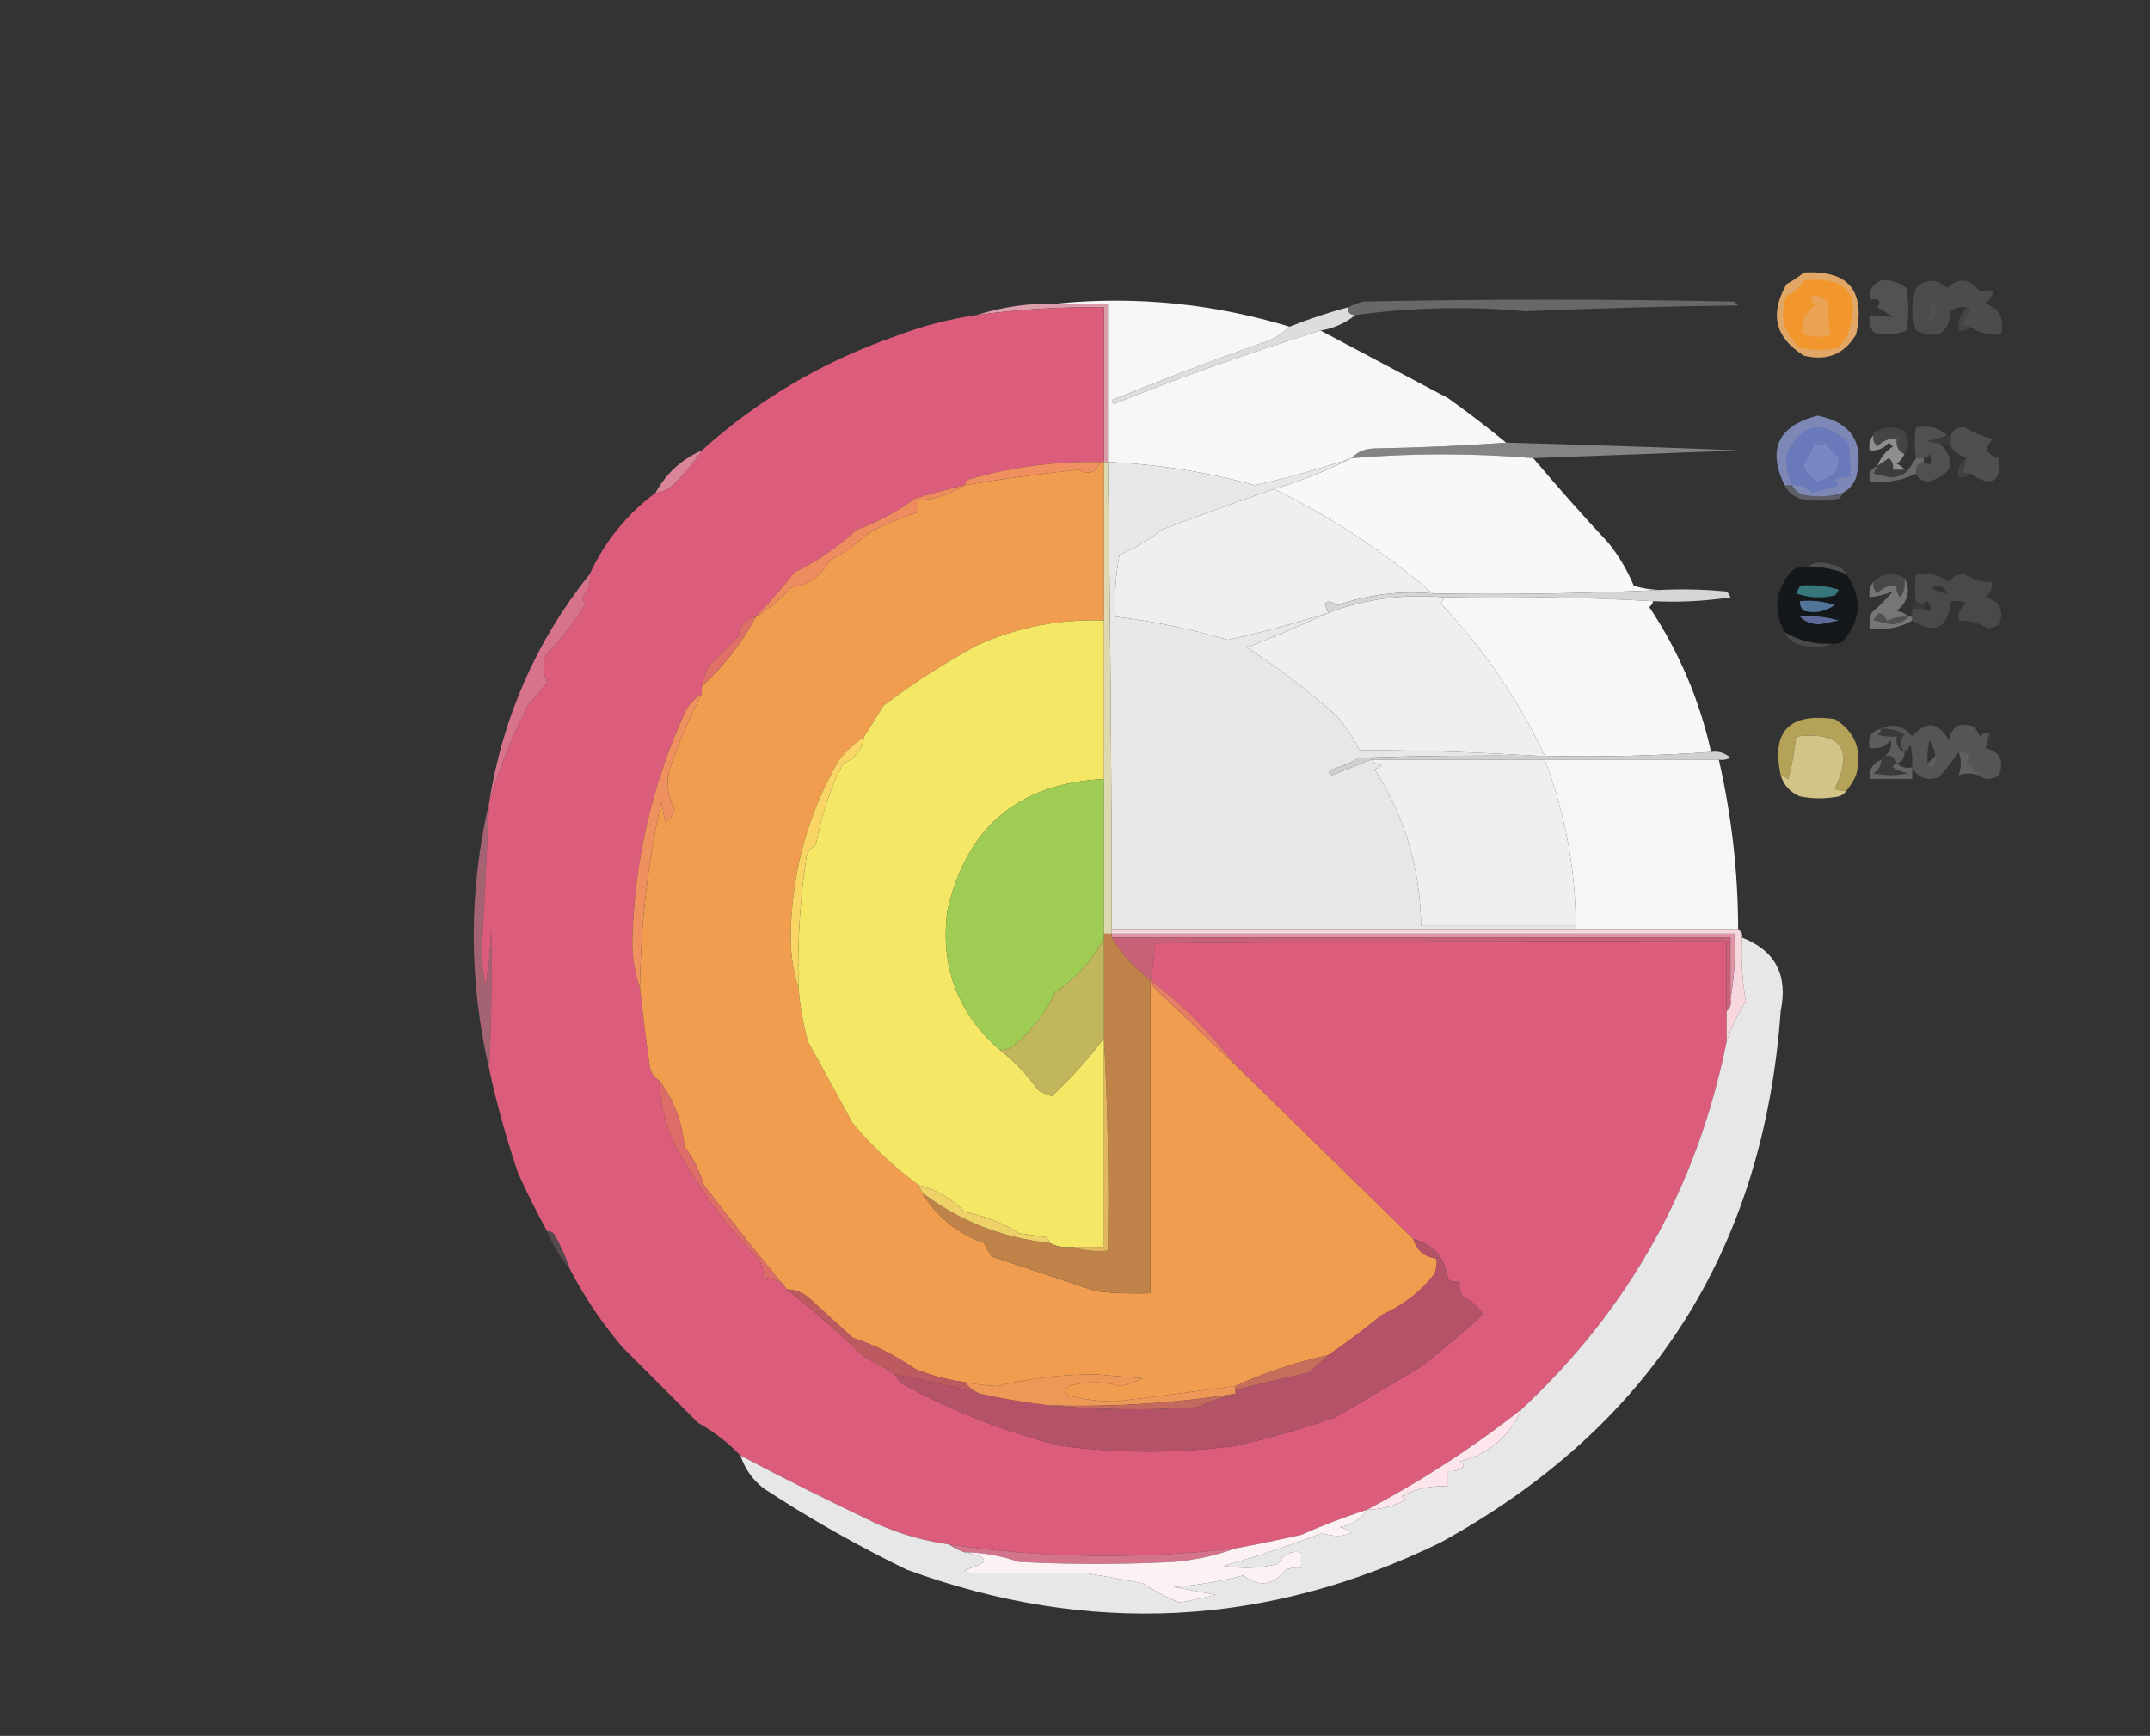 <?xml version="1.0" encoding="UTF-8"?>
<!DOCTYPE svg PUBLIC "-//W3C//DTD SVG 1.1//EN" "http://www.w3.org/Graphics/SVG/1.1/DTD/svg11.dtd">
<svg xmlns="http://www.w3.org/2000/svg" version="1.1" width="556px" height="449px" style="shape-rendering:geometricPrecision; text-rendering:geometricPrecision; image-rendering:optimizeQuality; fill-rule:evenodd; clip-rule:evenodd" xmlns:xlink="http://www.w3.org/1999/xlink">
<rect width="100%" height="100%" fill="#333333" stroke="none"/>
<g><path style="opacity:0.388" fill="#b9bcbb" d="M 350.5,81.5 C 349.167,81.5 348.5,80.833 348.5,79.5C 349.766,78.91 351.099,78.41 352.5,78C 384.5,77.333 416.5,77.333 448.5,78C 448.833,78.333 449.167,78.667 449.5,79C 431.155,79.234 412.822,79.734 394.5,80.5C 379.668,79.162 365.001,79.495 350.5,81.5 Z"/></g>
<g><path style="opacity:0.765" fill="#5c5c5e" d="M 486.5,72.5 C 488.936,72.317 491.103,72.984 493,74.5C 493.667,78.167 493.667,81.833 493,85.5C 490.263,86.611 487.429,86.777 484.5,86C 483.62,84.644 483.286,83.144 483.5,81.5C 485.575,81.698 487.575,81.865 489.5,82C 488.241,81.077 486.908,80.243 485.5,79.5C 486.609,77.786 485.942,77.119 483.5,77.5C 483.31,75.041 484.31,73.374 486.5,72.5 Z"/></g>
<g><path style="opacity:1" fill="#db9cab" d="M 273.5,78.5 C 277.833,78.5 282.167,78.5 286.5,78.5C 286.5,92.167 286.5,105.833 286.5,119.5C 286.167,119.5 285.833,119.5 285.5,119.5C 285.5,106.167 285.5,92.833 285.5,79.5C 274.427,79.328 263.427,79.995 252.5,81.5C 259.209,79.365 266.209,78.365 273.5,78.5 Z"/></g>
<g><path style="opacity:1" fill="#db5d7b" d="M 285.5,119.5 C 285.167,119.5 284.833,119.5 284.5,119.5C 272.911,119.287 261.577,120.787 250.5,124C 249.944,124.383 249.611,124.883 249.5,125.5C 245.16,126.502 240.826,127.669 236.5,129C 231.923,132.401 226.923,135.068 221.5,137C 216.699,141.518 211.365,145.185 205.5,148C 202.25,152.071 198.917,155.904 195.5,159.5C 192.812,160.024 191.312,161.691 191,164.5C 188.325,167.209 185.658,169.876 183,172.5C 182.392,174.154 181.892,175.821 181.5,177.5C 181.5,178.167 181.5,178.833 181.5,179.5C 179.496,180.673 177.996,182.34 177,184.5C 168.531,203.224 164.031,222.89 163.5,243.5C 163.509,247.893 164.176,251.893 165.5,255.5C 166.218,262.164 167.051,268.831 168,275.5C 168.2,277.32 169.034,278.653 170.5,279.5C 170.762,287.117 172.928,294.117 177,300.5C 182.267,309.595 188.6,317.928 196,325.5C 197.009,327.025 197.509,328.692 197.5,330.5C 199.947,330.615 201.947,331.615 203.5,333.5C 210.41,338.951 217.077,344.784 223.5,351C 226.354,352.397 229.02,353.897 231.5,355.5C 231.953,356.458 232.619,357.292 233.5,358C 246.489,365.107 260.156,370.44 274.5,374C 289.495,375.951 304.495,375.951 319.5,374C 328.352,371.934 337.019,369.434 345.5,366.5C 352.797,362.225 360.13,357.891 367.5,353.5C 372.975,349.194 378.308,344.694 383.5,340C 382.312,338.056 380.646,336.556 378.5,335.5C 377.571,334.311 377.238,332.978 377.5,331.5C 376.448,331.649 375.448,331.483 374.5,331C 373.801,325.472 370.801,321.972 365.5,320.5C 350.167,305.5 334.833,290.5 319.5,275.5C 313.112,267.112 305.779,259.779 297.5,253.5C 298.208,250.286 298.541,247.119 298.5,244C 347.832,243.5 397.166,243.333 446.5,243.5C 446.5,249.5 446.5,255.5 446.5,261.5C 446.5,264.167 446.5,266.833 446.5,269.5C 438.923,307.006 421.256,338.672 393.5,364.5C 380.95,374.386 367.616,383.053 353.5,390.5C 347.74,392.365 342.073,394.532 336.5,397C 330.848,398.274 325.181,399.441 319.5,400.5C 294.682,403.38 270.015,403.047 245.5,399.5C 238.872,398.567 232.539,396.734 226.5,394C 214.717,388.424 203.05,382.59 191.5,376.5C 188.305,373.148 184.638,370.315 180.5,368C 173.946,361.446 167.446,354.946 161,348.5C 155.747,342.323 151.247,335.656 147.5,328.5C 146.476,325.445 145.143,322.445 143.5,319.5C 143.043,318.702 142.376,318.369 141.5,318.5C 138.827,313.639 136.327,308.639 134,303.5C 130.989,294.635 128.489,285.635 126.5,276.5C 127.07,264.5 127.237,252.5 127,240.5C 126.829,245.533 126.329,250.533 125.5,255.5C 125.167,252.833 124.833,250.167 124.5,247.5C 125.227,234.166 125.894,220.832 126.5,207.5C 129.072,198.897 132.405,190.563 136.5,182.5C 138.137,180.525 139.804,178.525 141.5,176.5C 140.456,174.232 140.289,171.899 141,169.5C 145.116,165.411 148.616,160.911 151.5,156C 151.043,155.586 150.709,155.086 150.5,154.5C 152.104,152.821 152.771,150.821 152.5,148.5C 156.394,140.056 162.061,133.056 169.5,127.5C 170.922,127.291 172.255,126.791 173.5,126C 176.603,123.012 179.269,119.846 181.5,116.5C 196.058,103.377 212.725,93.543 231.5,87C 238.31,84.381 245.31,82.548 252.5,81.5C 263.427,79.995 274.427,79.328 285.5,79.5C 285.5,92.833 285.5,106.167 285.5,119.5 Z"/></g>
<g><path style="opacity:0.584" fill="#5e5e5e" d="M 509.5,84.5 C 508.624,84.631 507.957,84.297 507.5,83.5C 508.167,82.5 508.833,81.5 509.5,80.5C 509.376,79.893 509.043,79.56 508.5,79.5C 507.022,79.238 505.689,79.571 504.5,80.5C 503.963,86.317 500.963,87.983 495.5,85.5C 494.167,81.833 494.167,78.167 495.5,74.5C 498.08,72.006 500.747,72.006 503.5,74.5C 506.671,71.665 509.504,71.998 512,75.5C 515.945,74.378 516.445,75.378 513.5,78.5C 517.094,79.875 518.428,82.542 517.5,86.5C 514.467,86.868 511.8,86.202 509.5,84.5 Z"/></g>
<g><path style="opacity:0.036" fill="#dadada" d="M 499.5,76.5 C 500.797,78.693 500.797,81.027 499.5,83.5C 498.893,83.376 498.56,83.043 498.5,82.5C 499.461,80.735 499.795,78.735 499.5,76.5 Z"/></g>
<g><path style="opacity:0.973" fill="#e5aa68" d="M 466.5,70.5 C 477.983,69.822 482.483,75.155 480,86.5C 476.945,91.635 472.445,93.468 466.5,92C 459.06,87.377 457.56,81.211 462,73.5C 463.652,72.601 465.152,71.601 466.5,70.5 Z"/></g>
<g><path style="opacity:0.127" fill="#b1b1b1" d="M 508.5,79.5 C 509.043,79.56 509.376,79.893 509.5,80.5C 508.833,81.5 508.167,82.5 507.5,83.5C 507.957,84.297 508.624,84.631 509.5,84.5C 508.791,85.404 507.791,85.737 506.5,85.5C 506.253,83.142 506.919,81.142 508.5,79.5 Z"/></g>
<g><path style="opacity:1" fill="#f2972d" d="M 466.5,72.5 C 478.025,71.383 481.691,76.383 477.5,87.5C 476.713,88.242 476.047,89.075 475.5,90C 472.167,90.667 468.833,90.667 465.5,90C 461.234,86.216 460.067,81.716 462,76.5C 463.992,75.672 465.492,74.339 466.5,72.5 Z"/></g>
<g><path style="opacity:0.922" fill="#eaa459" d="M 468.5,76.5 C 470.39,76.296 471.89,76.963 473,78.5C 472.599,81.061 472.765,83.728 473.5,86.5C 471.105,87.364 468.771,87.364 466.5,86.5C 465.628,83.425 466.628,80.925 469.5,79C 468.748,78.329 468.414,77.496 468.5,76.5 Z"/></g>
<g><path style="opacity:1" fill="#dcdddd" d="M 348.5,79.5 C 348.5,80.833 349.167,81.5 350.5,81.5C 347.912,83.592 344.912,84.925 341.5,85.5C 323.443,91.107 305.61,97.441 288,104.5C 287.833,104.167 287.667,103.833 287.5,103.5C 300.085,98.362 312.752,93.529 325.5,89C 328.633,88.14 331.3,86.64 333.5,84.5C 338.406,82.547 343.406,80.88 348.5,79.5 Z"/></g>
<g><path style="opacity:0.993" fill="#f8f8f8" d="M 273.5,78.5 C 293.755,76.523 313.755,78.523 333.5,84.5C 331.3,86.64 328.633,88.14 325.5,89C 312.752,93.529 300.085,98.362 287.5,103.5C 287.667,103.833 287.833,104.167 288,104.5C 305.61,97.441 323.443,91.107 341.5,85.5C 352.407,91.29 363.407,97.123 374.5,103C 379.685,106.697 384.685,110.53 389.5,114.5C 378.212,115.291 366.879,115.791 355.5,116C 353.026,116.037 351.026,116.87 349.5,118.5C 341.338,121.292 333.005,123.625 324.5,125.5C 312.064,122.08 299.397,120.08 286.5,119.5C 286.5,105.833 286.5,92.167 286.5,78.5C 282.167,78.5 277.833,78.5 273.5,78.5 Z"/></g>
<g><path style="opacity:0.184" fill="#8c8d90" d="M 485.5,111.5 C 487.694,110.234 490.028,110.234 492.5,111.5C 493.793,113.636 493.793,115.636 492.5,117.5C 491.587,115.914 491.587,114.414 492.5,113C 490.323,111.798 487.989,111.298 485.5,111.5 Z"/></g>
<g><path style="opacity:0.812" fill="#4a4a4c" d="M 485.5,111.5 C 487.989,111.298 490.323,111.798 492.5,113C 491.587,114.414 491.587,115.914 492.5,117.5C 490.896,116.713 490.229,115.38 490.5,113.5C 488.508,113.328 486.842,113.995 485.5,115.5C 484.614,114.675 484.281,113.675 484.5,112.5C 484.5,111.833 484.833,111.5 485.5,111.5 Z"/></g>
<g><path style="opacity:0.043" fill="#e0e0e0" d="M 503.5,112.5 C 503.833,112.5 504.167,112.5 504.5,112.5C 504.5,113.5 504.5,114.5 504.5,115.5C 503.609,114.89 502.609,114.557 501.5,114.5C 500.448,114.649 499.448,114.483 498.5,114C 500.382,113.802 502.048,113.302 503.5,112.5 Z"/></g>
<g><path style="opacity:0.504" fill="#d4d4d4" d="M 389.5,114.5 C 409.501,115.017 429.501,115.684 449.5,116.5C 431.799,117.193 414.133,117.86 396.5,118.5C 380.852,117.198 365.186,117.198 349.5,118.5C 351.026,116.87 353.026,116.037 355.5,116C 366.879,115.791 378.212,115.291 389.5,114.5 Z"/></g>
<g><path style="opacity:0.839" fill="#a2a1a1" d="M 484.5,112.5 C 484.281,113.675 484.614,114.675 485.5,115.5C 486.842,113.995 488.508,113.328 490.5,113.5C 490.229,115.38 490.896,116.713 492.5,117.5C 492.047,118.458 491.381,119.292 490.5,120C 491.416,120.278 492.082,120.778 492.5,121.5C 491.5,121.5 490.5,121.5 489.5,121.5C 489.719,120.325 489.386,119.325 488.5,118.5C 487.482,119.193 486.482,119.859 485.5,120.5C 486.263,118.433 487.596,116.766 489.5,115.5C 489.167,115.167 488.833,114.833 488.5,114.5C 487.158,116.005 485.492,116.672 483.5,116.5C 483.232,114.901 483.566,113.568 484.5,112.5 Z"/></g>
<g><path style="opacity:0.997" fill="#f8f8f8" d="M 396.5,118.5 C 402.792,125.962 409.292,133.295 416,140.5C 418.674,143.846 420.841,147.513 422.5,151.5C 425.421,152.407 428.421,152.74 431.5,152.5C 411.34,153.497 391.007,153.83 370.5,153.5C 357.924,142.721 344.257,133.721 329.5,126.5C 336.47,124.403 343.137,121.736 349.5,118.5C 365.186,117.198 380.852,117.198 396.5,118.5 Z"/></g>
<g><path style="opacity:0.584" fill="#636363" d="M 509.5,122.5 C 508.624,122.631 507.957,122.298 507.5,121.5C 508.127,120.583 508.461,119.583 508.5,118.5C 506.924,117.857 505.59,116.857 504.5,115.5C 504.5,114.5 504.5,113.5 504.5,112.5C 505.134,111.053 506.301,110.387 508,110.5C 510.573,112.059 513.073,113.059 515.5,113.5C 512.889,115.798 513.389,117.465 517,118.5C 517.495,124.798 514.995,126.132 509.5,122.5 Z"/></g>
<g><path style="opacity:1" fill="#da8599" d="M 181.5,116.5 C 179.269,119.846 176.603,123.012 173.5,126C 172.255,126.791 170.922,127.291 169.5,127.5C 172.271,122.455 176.271,118.789 181.5,116.5 Z"/></g>
<g><path style="opacity:0.118" fill="#afafaf" d="M 508.5,118.5 C 508.461,119.583 508.127,120.583 507.5,121.5C 507.957,122.298 508.624,122.631 509.5,122.5C 508.791,123.404 507.791,123.737 506.5,123.5C 506.12,121.302 506.787,119.635 508.5,118.5 Z"/></g>
<g><path style="opacity:0.45" fill="#4b4b4b" d="M 492.5,121.5 C 492.833,121.5 493.167,121.5 493.5,121.5C 492.486,122.765 490.986,123.431 489,123.5C 487.5,123.167 486,122.833 484.5,122.5C 484.863,121.817 485.196,121.15 485.5,120.5C 486.482,119.859 487.482,119.193 488.5,118.5C 489.386,119.325 489.719,120.325 489.5,121.5C 490.5,121.5 491.5,121.5 492.5,121.5 Z"/></g>
<g><path style="opacity:0.792" fill="#575757" d="M 503.5,112.5 C 502.048,113.302 500.382,113.802 498.5,114C 499.448,114.483 500.448,114.649 501.5,114.5C 505.989,119.213 505.155,122.546 499,124.5C 497.301,124.613 496.134,123.947 495.5,122.5C 495.285,120.821 495.952,119.821 497.5,119.5C 499.353,120.614 499.853,119.948 499,117.5C 498.617,118.056 498.117,118.389 497.5,118.5C 496.833,118.5 496.167,118.5 495.5,118.5C 495.043,115.976 495.043,113.309 495.5,110.5C 498.698,109.964 501.365,110.631 503.5,112.5 Z"/></g>
<g><path style="opacity:1" fill="#f08f60" d="M 284.5,119.5 C 283.473,122.26 281.64,122.927 279,121.5C 269.103,122.532 259.27,123.865 249.5,125.5C 249.611,124.883 249.944,124.383 250.5,124C 261.577,120.787 272.911,119.287 284.5,119.5 Z"/></g>
<g><path style="opacity:0.506" fill="#9d9d9d" d="M 495.5,118.5 C 496.167,118.5 496.833,118.5 497.5,118.5C 497.5,118.833 497.5,119.167 497.5,119.5C 495.952,119.821 495.285,120.821 495.5,122.5C 491.827,124.318 487.827,124.984 483.5,124.5C 483.157,122.517 483.824,121.183 485.5,120.5C 485.196,121.15 484.863,121.817 484.5,122.5C 486,122.833 487.5,123.167 489,123.5C 490.986,123.431 492.486,122.765 493.5,121.5C 494.167,120.5 494.833,119.5 495.5,118.5 Z"/></g>
<g><path style="opacity:1" fill="#f09d50" d="M 284.5,119.5 C 284.833,119.5 285.167,119.5 285.5,119.5C 285.5,133.167 285.5,146.833 285.5,160.5C 273.969,160.077 262.969,162.243 252.5,167C 244.068,171.618 236.068,176.785 228.5,182.5C 226.789,185.196 225.122,187.862 223.5,190.5C 221.133,192.18 218.966,194.18 217,196.5C 209.07,210.206 204.903,225.039 204.5,241C 204.344,246.09 205.01,250.923 206.5,255.5C 206.881,260.237 207.714,264.904 209,269.5C 212.833,276.5 216.667,283.5 220.5,290.5C 225.551,296.553 231.218,301.887 237.5,306.5C 237.833,307.167 238.167,307.833 238.5,308.5C 242.191,314.701 247.524,319.034 254.5,321.5C 255.04,322.748 255.707,323.915 256.5,325C 265.511,328.004 274.511,331.004 283.5,334C 288.155,334.499 292.821,334.666 297.5,334.5C 297.5,307.833 297.5,281.167 297.5,254.5C 304.649,261.307 311.982,268.307 319.5,275.5C 334.833,290.5 350.167,305.5 365.5,320.5C 366.474,323.496 368.474,325.163 371.5,325.5C 371.657,326.873 371.49,328.207 371,329.5C 367.36,334.144 362.86,337.644 357.5,340C 352.909,343.775 348.243,347.275 343.5,350.5C 335.205,352.325 327.205,354.991 319.5,358.5C 309.236,359.886 298.903,361.219 288.5,362.5C 284.431,362.496 280.431,361.996 276.5,361C 275.289,360.107 275.289,359.274 276.5,358.5C 280.813,357.229 285.146,357.229 289.5,358.5C 291.608,358.14 293.608,357.473 295.5,356.5C 291.5,356.167 287.5,355.833 283.5,355.5C 274.858,355.455 266.358,356.455 258,358.5C 255.116,358.394 252.282,358.061 249.5,357.5C 245.039,356.944 240.706,355.777 236.5,354C 231.54,350.57 226.207,347.903 220.5,346C 216.833,342.667 213.167,339.333 209.5,336C 207.783,334.441 205.783,333.608 203.5,333.5C 196.171,324.666 189.004,315.666 182,306.5C 180.896,302.833 179.229,299.5 177,296.5C 176.386,290.116 174.219,284.45 170.5,279.5C 169.034,278.653 168.2,277.32 168,275.5C 167.051,268.831 166.218,262.164 165.5,255.5C 165.683,239.277 167.516,223.277 171,207.5C 171.333,209.167 171.667,210.833 172,212.5C 173.299,211.91 174.132,210.91 174.5,209.5C 172.806,206.336 172.306,203.002 173,199.5C 175.313,192.588 178.147,185.922 181.5,179.5C 181.5,178.833 181.5,178.167 181.5,177.5C 187.162,172.319 191.829,166.319 195.5,159.5C 198.838,157.485 201.838,154.985 204.5,152C 209.066,151.279 212.399,148.945 214.5,145C 218.089,143.086 221.422,140.752 224.5,138C 228.62,135.682 232.953,133.848 237.5,132.5C 237.5,131.5 237.5,130.5 237.5,129.5C 241.902,129.074 245.902,127.74 249.5,125.5C 259.27,123.865 269.103,122.532 279,121.5C 281.64,122.927 283.473,122.26 284.5,119.5 Z"/></g>
<g><path style="opacity:1" fill="#efefef" d="M 329.5,126.5 C 344.257,133.721 357.924,142.721 370.5,153.5C 362.064,152.752 353.898,153.752 346,156.5C 342.807,154.828 341.974,155.495 343.5,158.5C 335.02,161.211 326.353,163.544 317.5,165.5C 307.985,162.704 298.318,160.704 288.5,159.5C 288.172,154.125 288.505,148.792 289.5,143.5C 293.464,141.851 297.131,139.684 300.5,137C 310.152,133.341 319.819,129.841 329.5,126.5 Z"/></g>
<g><path style="opacity:1" fill="#7d88b6" d="M 476.5,127.5 C 473.221,128.492 469.888,128.659 466.5,128C 465.058,127.623 464.058,126.79 463.5,125.5C 462.833,125.5 462.167,125.5 461.5,125.5C 456.987,116.187 459.821,110.187 470,107.5C 478.89,109.27 482.224,114.603 480,123.5C 479.34,125.324 478.173,126.657 476.5,127.5 Z"/></g>
<g><path style="opacity:1" fill="#6a79ba" d="M 463.5,125.5 C 462.174,122.999 461.674,120.332 462,117.5C 465.922,109.29 471.255,108.29 478,114.5C 478.498,117.482 478.665,120.482 478.5,123.5C 477.127,123.343 475.793,123.51 474.5,124C 474.957,124.414 475.291,124.914 475.5,125.5C 473.187,126.273 470.854,126.94 468.5,127.5C 467.15,126.05 465.484,125.383 463.5,125.5 Z"/></g>
<g><path style="opacity:0.498" fill="#8a97cd" d="M 469.5,114.5 C 470.397,115.598 471.23,115.598 472,114.5C 472.98,115.981 474.147,117.315 475.5,118.5C 475.529,121.666 473.695,123.666 470,124.5C 468.298,123.631 467.131,122.298 466.5,120.5C 467.465,118.463 468.465,116.463 469.5,114.5 Z"/></g>
<g><path style="opacity:0.278" fill="#cad0ea" d="M 461.5,125.5 C 462.167,125.5 462.833,125.5 463.5,125.5C 464.058,126.79 465.058,127.623 466.5,128C 469.888,128.659 473.221,128.492 476.5,127.5C 476.389,128.117 476.056,128.617 475.5,129C 472.167,129.667 468.833,129.667 465.5,129C 463.676,128.34 462.343,127.173 461.5,125.5 Z"/></g>
<g><path style="opacity:1" fill="#ee8c60" d="M 249.5,125.5 C 245.902,127.74 241.902,129.074 237.5,129.5C 237.5,130.5 237.5,131.5 237.5,132.5C 232.953,133.848 228.62,135.682 224.5,138C 221.422,140.752 218.089,143.086 214.5,145C 212.399,148.945 209.066,151.279 204.5,152C 201.838,154.985 198.838,157.485 195.5,159.5C 198.917,155.904 202.25,152.071 205.5,148C 211.365,145.185 216.699,141.518 221.5,137C 226.923,135.068 231.923,132.401 236.5,129C 240.826,127.669 245.16,126.502 249.5,125.5 Z"/></g>
<g><path style="opacity:0.282" fill="#969498" d="M 467.5,146.5 C 469.288,145.378 471.288,145.211 473.5,146C 475.32,146.2 476.653,147.034 477.5,148.5C 474.302,147.213 470.969,146.547 467.5,146.5 Z"/></g>
<g><path style="opacity:0.78" fill="#4e4e4e" d="M 492.5,149.5 C 492.785,151.288 492.452,152.955 491.5,154.5C 490.614,153.675 490.281,152.675 490.5,151.5C 488.508,151.328 486.842,151.995 485.5,153.5C 484.614,152.675 484.281,151.675 484.5,150.5C 486.799,148.231 489.466,147.898 492.5,149.5 Z"/></g>
<g><path style="opacity:0.999" fill="#d5d5d5" d="M 431.5,152.5 C 436.511,152.334 441.511,152.501 446.5,153C 446.957,153.414 447.291,153.914 447.5,154.5C 440.866,155.497 434.2,155.83 427.5,155.5C 409.674,154.503 391.674,154.17 373.5,154.5C 363.147,153.567 353.147,154.901 343.5,158.5C 341.974,155.495 342.807,154.828 346,156.5C 353.898,153.752 362.064,152.752 370.5,153.5C 391.007,153.83 411.34,153.497 431.5,152.5 Z"/></g>
<g><path style="opacity:1" fill="#efefef" d="M 373.5,154.5 C 373.389,155.117 373.056,155.617 372.5,156C 383.611,167.721 392.611,180.887 399.5,195.5C 398.833,195.5 398.167,195.5 397.5,195.5C 382.17,194.567 366.837,194.067 351.5,194C 349.923,190.749 347.923,187.749 345.5,185C 338.236,178.56 330.569,172.727 322.5,167.5C 329.673,164.672 336.673,161.672 343.5,158.5C 353.147,154.901 363.147,153.567 373.5,154.5 Z"/></g>
<g><path style="opacity:0.996" fill="#f8f8f8" d="M 373.5,154.5 C 391.674,154.17 409.674,154.503 427.5,155.5C 427.389,156.117 427.056,156.617 426.5,157C 434.173,168.512 439.506,181.012 442.5,194.5C 428.343,195.496 414.01,195.829 399.5,195.5C 392.611,180.887 383.611,167.721 372.5,156C 373.056,155.617 373.389,155.117 373.5,154.5 Z"/></g>
<g><path style="opacity:0.716" fill="#919191" d="M 492.5,149.5 C 494.147,152.752 493.48,155.586 490.5,158C 491.737,158.232 492.737,158.732 493.5,159.5C 493.833,159.5 494.167,159.5 494.5,159.5C 494.5,159.833 494.5,160.167 494.5,160.5C 491.316,162.414 487.649,163.08 483.5,162.5C 483.343,161.127 483.51,159.793 484,158.5C 485.973,156.772 487.806,154.939 489.5,153C 487.689,153.707 485.689,154.207 483.5,154.5C 483.232,152.901 483.566,151.568 484.5,150.5C 484.281,151.675 484.614,152.675 485.5,153.5C 486.842,151.995 488.508,151.328 490.5,151.5C 490.281,152.675 490.614,153.675 491.5,154.5C 492.452,152.955 492.785,151.288 492.5,149.5 Z"/></g>
<g><path style="opacity:0.035" fill="#f3f3f3" d="M 495.5,155.5 C 496.167,155.833 496.833,156.167 497.5,156.5C 497.5,156.833 497.5,157.167 497.5,157.5C 496.5,157.5 495.5,157.5 494.5,157.5C 494.833,156.833 495.167,156.167 495.5,155.5 Z"/></g>
<g><path style="opacity:0.476" fill="#626262" d="M 494.5,160.5 C 494.5,160.167 494.5,159.833 494.5,159.5C 494.5,158.833 494.5,158.167 494.5,157.5C 495.5,157.5 496.5,157.5 497.5,157.5C 499.54,158.475 499.873,157.808 498.5,155.5C 497.893,155.624 497.56,155.957 497.5,156.5C 496.833,156.167 496.167,155.833 495.5,155.5C 495.135,153.412 495.135,151.079 495.5,148.5C 498.711,148.012 501.544,148.679 504,150.5C 504.956,149.106 506.289,148.439 508,148.5C 510.325,149.965 512.658,150.632 515,150.5C 515.333,152.047 514.833,153.38 513.5,154.5C 517.149,155.526 518.315,157.859 517,161.5C 516.107,162.081 515.107,162.415 514,162.5C 511.73,161.14 509.23,160.473 506.5,160.5C 506.297,158.61 506.963,157.11 508.5,156C 507.207,155.51 505.873,155.343 504.5,155.5C 503.774,162.505 500.441,164.172 494.5,160.5 Z M 503.5,153.5 C 502.078,153.291 500.745,152.791 499.5,152C 501.463,151.156 502.796,151.656 503.5,153.5 Z"/></g>
<g><path style="opacity:0.996" fill="#16191c" d="M 467.5,146.5 C 470.969,146.547 474.302,147.213 477.5,148.5C 481.688,154.526 481.354,160.359 476.5,166C 475.552,166.483 474.552,166.649 473.5,166.5C 469.139,166.709 465.139,165.709 461.5,163.5C 458.43,157.802 459.097,152.469 463.5,147.5C 464.736,146.754 466.07,146.421 467.5,146.5 Z"/></g>
<g><path style="opacity:1" fill="#517598" d="M 465.5,155.5 C 468.572,155.183 471.572,155.516 474.5,156.5C 472.053,158.223 469.387,158.723 466.5,158C 465.748,157.329 465.414,156.496 465.5,155.5 Z"/></g>
<g><path style="opacity:1" fill="#37767a" d="M 465.5,151.5 C 468.898,151.18 472.232,151.513 475.5,152.5C 475.291,153.086 474.957,153.586 474.5,154C 471.118,154.824 467.784,154.657 464.5,153.5C 464.863,152.817 465.196,152.15 465.5,151.5 Z"/></g>
<g><path style="opacity:0.663" fill="#3d3d3d" d="M 493.5,159.5 C 492.486,160.765 490.986,161.431 489,161.5C 487.5,161.167 486,160.833 484.5,160.5C 485.501,158.064 486.668,158.064 488,160.5C 489.766,159.767 491.599,159.433 493.5,159.5 Z"/></g>
<g><path style="opacity:1" fill="#5e6b98" d="M 465.5,159.5 C 468.898,159.18 472.232,159.513 475.5,160.5C 473.833,160.833 472.167,161.167 470.5,161.5C 468.36,161.444 466.694,160.777 465.5,159.5 Z"/></g>
<g><path style="opacity:0.2" fill="#9c9b9c" d="M 461.5,163.5 C 465.139,165.709 469.139,166.709 473.5,166.5C 471.372,167.629 469.039,167.796 466.5,167C 464.119,166.777 462.453,165.61 461.5,163.5 Z"/></g>
<g><path style="opacity:1" fill="#e7e7e7" d="M 349.5,118.5 C 343.137,121.736 336.47,124.403 329.5,126.5C 319.819,129.841 310.152,133.341 300.5,137C 297.131,139.684 293.464,141.851 289.5,143.5C 288.505,148.792 288.172,154.125 288.5,159.5C 298.318,160.704 307.985,162.704 317.5,165.5C 326.353,163.544 335.02,161.211 343.5,158.5C 336.673,161.672 329.673,164.672 322.5,167.5C 330.569,172.727 338.236,178.56 345.5,185C 347.923,187.749 349.923,190.749 351.5,194C 366.837,194.067 382.17,194.567 397.5,195.5C 382.163,195.333 366.83,195.5 351.5,196C 349.283,197.275 346.949,198.275 344.5,199C 343.304,199.654 343.304,200.154 344.5,200.5C 347.859,199.151 351.192,197.818 354.5,196.5C 355.263,197.268 356.263,197.768 357.5,198C 356.833,198.333 356.167,198.667 355.5,199C 363.332,211.294 367.332,224.794 367.5,239.5C 380.833,239.5 394.167,239.5 407.5,239.5C 407.5,239.833 407.5,240.167 407.5,240.5C 367.5,240.5 327.5,240.5 287.5,240.5C 287.479,200.163 287.146,159.83 286.5,119.5C 299.397,120.08 312.064,122.08 324.5,125.5C 333.005,123.625 341.338,121.292 349.5,118.5 Z"/></g>
<g><path style="opacity:1" fill="#f4e766" d="M 285.5,160.5 C 285.5,174.167 285.5,187.833 285.5,201.5C 263.46,202.61 249.96,213.943 245,235.5C 243.115,250.004 247.615,262.004 258.5,271.5C 262.304,274.472 265.637,277.972 268.5,282C 269.609,282.638 270.775,283.138 272,283.5C 276.962,278.905 281.462,273.905 285.5,268.5C 285.5,286.5 285.5,304.5 285.5,322.5C 282.833,322.5 280.167,322.5 277.5,322.5C 275.265,322.795 273.265,322.461 271.5,321.5C 271.389,320.883 271.056,320.383 270.5,320C 268.167,319.667 265.833,319.333 263.5,319C 259.258,316.264 254.591,314.431 249.5,313.5C 246.207,310.087 242.207,307.754 237.5,306.5C 231.218,301.887 225.551,296.553 220.5,290.5C 216.667,283.5 212.833,276.5 209,269.5C 207.714,264.904 206.881,260.237 206.5,255.5C 206.185,244.269 206.851,233.103 208.5,222C 208.769,220.393 209.603,219.226 211,218.5C 212.342,211.054 214.675,204.054 218,197.5C 221.155,196.181 222.988,193.848 223.5,190.5C 225.122,187.862 226.789,185.196 228.5,182.5C 236.068,176.785 244.068,171.618 252.5,167C 262.969,162.243 273.969,160.077 285.5,160.5 Z"/></g>
<g><path style="opacity:1" fill="#df7068" d="M 195.5,159.5 C 191.829,166.319 187.162,172.319 181.5,177.5C 181.892,175.821 182.392,174.154 183,172.5C 185.658,169.876 188.325,167.209 191,164.5C 191.312,161.691 192.812,160.024 195.5,159.5 Z"/></g>
<g><path style="opacity:1" fill="#d7748b" d="M 152.5,148.5 C 152.771,150.821 152.104,152.821 150.5,154.5C 150.709,155.086 151.043,155.586 151.5,156C 148.616,160.911 145.116,165.411 141,169.5C 140.289,171.899 140.456,174.232 141.5,176.5C 139.804,178.525 138.137,180.525 136.5,182.5C 132.405,190.563 129.072,198.897 126.5,207.5C 130.044,185.426 138.711,165.759 152.5,148.5 Z"/></g>
<g><path style="opacity:0.606" fill="#3e3e3e" d="M 486.5,188.5 C 488.655,188.372 490.655,188.872 492.5,190C 491.272,191.49 491.272,192.99 492.5,194.5C 490.824,193.817 490.157,192.483 490.5,190.5C 488.801,190.66 487.134,190.494 485.5,190C 486.056,189.617 486.389,189.117 486.5,188.5 Z"/></g>
<g><path style="opacity:0.49" fill="#89898a" d="M 486.5,188.5 C 486.389,189.117 486.056,189.617 485.5,190C 487.134,190.494 488.801,190.66 490.5,190.5C 490.157,192.483 490.824,193.817 492.5,194.5C 492.573,196.027 491.906,197.027 490.5,197.5C 490.179,195.952 489.179,195.285 487.5,195.5C 488.8,194.399 489.3,193.066 489,191.5C 487.556,193.155 485.722,193.822 483.5,193.5C 482.916,190.715 483.916,189.048 486.5,188.5 Z"/></g>
<g><path style="opacity:0.933" fill="#585859" d="M 486.5,188.5 C 489.542,186.98 492.208,187.647 494.5,190.5C 498.09,186.315 501.257,186.649 504,191.5C 504.69,187.81 506.857,186.643 510.5,188C 511.126,188.75 511.626,189.584 512,190.5C 512.671,189.748 513.504,189.414 514.5,189.5C 514.167,190.833 513.833,192.167 513.5,193.5C 517.144,194.405 518.311,196.738 517,200.5C 515.057,201.807 513.223,201.807 511.5,200.5C 510.993,199.141 509.993,198.141 508.5,197.5C 509.872,195.38 509.205,194.38 506.5,194.5C 505.034,196.686 503.368,198.853 501.5,201C 498.341,202.084 496.008,201.25 494.5,198.5C 494.662,196.473 494.495,194.473 494,192.5C 493.722,193.416 493.222,194.082 492.5,194.5C 491.272,192.99 491.272,191.49 492.5,190C 490.655,188.872 488.655,188.372 486.5,188.5 Z M 500.5,195.5 C 499.833,196.167 499.167,196.833 498.5,197.5C 498.338,195.473 498.505,193.473 499,191.5C 499.791,192.745 500.291,194.078 500.5,195.5 Z"/></g>
<g><path style="opacity:0.024" fill="#d8d8d8" d="M 514.5,189.5 C 515.853,191.128 515.519,192.462 513.5,193.5C 513.833,192.167 514.167,190.833 514.5,189.5 Z"/></g>
<g><path style="opacity:0.982" fill="#b6a459" d="M 477.5,204.5 C 476.448,204.649 475.448,204.483 474.5,204C 479.404,193.672 476.071,189.172 464.5,190.5C 464.079,194.2 463.412,197.867 462.5,201.5C 461.817,201.137 461.15,200.804 460.5,200.5C 458.022,189.14 462.688,184.307 474.5,186C 479.85,189.371 481.683,194.204 480,200.5C 479.338,201.984 478.504,203.317 477.5,204.5 Z"/></g>
<g><path style="opacity:1" fill="#d0d0d0" d="M 442.5,194.5 C 444.429,194.231 446.095,194.731 447.5,196C 446.552,196.483 445.552,196.649 444.5,196.5C 429.5,196.5 414.5,196.5 399.5,196.5C 384.5,196.5 369.5,196.5 354.5,196.5C 351.192,197.818 347.859,199.151 344.5,200.5C 343.304,200.154 343.304,199.654 344.5,199C 346.949,198.275 349.283,197.275 351.5,196C 366.83,195.5 382.163,195.333 397.5,195.5C 398.167,195.5 398.833,195.5 399.5,195.5C 414.01,195.829 428.343,195.496 442.5,194.5 Z"/></g>
<g><path style="opacity:1" fill="#efefef" d="M 354.5,196.5 C 369.5,196.5 384.5,196.5 399.5,196.5C 404.799,210.642 407.466,224.976 407.5,239.5C 394.167,239.5 380.833,239.5 367.5,239.5C 367.332,224.794 363.332,211.294 355.5,199C 356.167,198.667 356.833,198.333 357.5,198C 356.263,197.768 355.263,197.268 354.5,196.5 Z"/></g>
<g><path style="opacity:0.991" fill="#f9f8f8" d="M 399.5,196.5 C 414.5,196.5 429.5,196.5 444.5,196.5C 447.809,210.972 449.476,225.638 449.5,240.5C 435.5,240.5 421.5,240.5 407.5,240.5C 407.5,240.167 407.5,239.833 407.5,239.5C 407.466,224.976 404.799,210.642 399.5,196.5 Z"/></g>
<g><path style="opacity:0.651" fill="#3e3f40" d="M 487.5,195.5 C 489.179,195.285 490.179,195.952 490.5,197.5C 489.957,197.56 489.624,197.893 489.5,198.5C 490.729,199.281 492.062,199.781 493.5,200C 490.5,200.667 487.5,200.667 484.5,200C 485.823,199.184 486.489,198.017 486.5,196.5C 486.5,195.833 486.833,195.5 487.5,195.5 Z"/></g>
<g><path style="opacity:0.067" fill="#e3e3e3" d="M 500.5,195.5 C 500.719,196.675 500.386,197.675 499.5,198.5C 498.893,198.376 498.56,198.043 498.5,197.5C 499.167,196.833 499.833,196.167 500.5,195.5 Z"/></g>
<g><path style="opacity:0.416" fill="#9e9e9e" d="M 506.5,194.5 C 509.205,194.38 509.872,195.38 508.5,197.5C 509.993,198.141 510.993,199.141 511.5,200.5C 510.027,199.929 508.36,199.929 506.5,200.5C 507.275,198.388 507.275,196.388 506.5,194.5 Z"/></g>
<g><path style="opacity:0.514" fill="#919293" d="M 486.5,196.5 C 486.489,198.017 485.823,199.184 484.5,200C 487.5,200.667 490.5,200.667 493.5,200C 492.062,199.781 490.729,199.281 489.5,198.5C 489.624,197.893 489.957,197.56 490.5,197.5C 491.568,198.434 492.901,198.768 494.5,198.5C 494.5,199.5 494.5,200.5 494.5,201.5C 490.833,201.5 487.167,201.5 483.5,201.5C 483.273,199.067 484.273,197.401 486.5,196.5 Z"/></g>
<g><path style="opacity:1" fill="#d2c386" d="M 477.5,204.5 C 477.082,205.222 476.416,205.722 475.5,206C 472.167,206.667 468.833,206.667 465.5,206C 462.921,204.924 461.254,203.091 460.5,200.5C 461.15,200.804 461.817,201.137 462.5,201.5C 463.412,197.867 464.079,194.2 464.5,190.5C 476.071,189.172 479.404,193.672 474.5,204C 475.448,204.483 476.448,204.649 477.5,204.5 Z"/></g>
<g><path style="opacity:1" fill="#9fcc53" d="M 285.5,201.5 C 285.5,214.833 285.5,228.167 285.5,241.5C 285.5,241.833 285.5,242.167 285.5,242.5C 282.839,248.058 278.672,252.725 273,256.5C 270.275,262.223 266.442,267.057 261.5,271C 260.552,271.483 259.552,271.649 258.5,271.5C 247.615,262.004 243.115,250.004 245,235.5C 249.96,213.943 263.46,202.61 285.5,201.5 Z"/></g>
<g><path style="opacity:1" fill="#ef915e" d="M 181.5,179.5 C 178.147,185.922 175.313,192.588 173,199.5C 172.306,203.002 172.806,206.336 174.5,209.5C 174.132,210.91 173.299,211.91 172,212.5C 171.667,210.833 171.333,209.167 171,207.5C 167.516,223.277 165.683,239.277 165.5,255.5C 164.176,251.893 163.509,247.893 163.5,243.5C 164.031,222.89 168.531,203.224 177,184.5C 177.996,182.34 179.496,180.673 181.5,179.5 Z"/></g>
<g><path style="opacity:1" fill="#f9d565" d="M 223.5,190.5 C 222.988,193.848 221.155,196.181 218,197.5C 214.675,204.054 212.342,211.054 211,218.5C 209.603,219.226 208.769,220.393 208.5,222C 206.851,233.103 206.185,244.269 206.5,255.5C 205.01,250.923 204.344,246.09 204.5,241C 204.903,225.039 209.07,210.206 217,196.5C 218.966,194.18 221.133,192.18 223.5,190.5 Z"/></g>
<g><path style="opacity:1" fill="#ddd8af" d="M 285.5,119.5 C 285.833,119.5 286.167,119.5 286.5,119.5C 287.146,159.83 287.479,200.163 287.5,240.5C 287.5,240.833 287.5,241.167 287.5,241.5C 286.833,241.5 286.167,241.5 285.5,241.5C 285.5,228.167 285.5,214.833 285.5,201.5C 285.5,187.833 285.5,174.167 285.5,160.5C 285.5,146.833 285.5,133.167 285.5,119.5 Z"/></g>
<g><path style="opacity:0.678" fill="#d87b90" d="M 126.5,207.5 C 125.894,220.832 125.227,234.166 124.5,247.5C 124.833,250.167 125.167,252.833 125.5,255.5C 126.329,250.533 126.829,245.533 127,240.5C 127.237,252.5 127.07,264.5 126.5,276.5C 121.19,253.497 121.19,230.497 126.5,207.5 Z"/></g>
<g><path style="opacity:0.985" fill="#f8d9e0" d="M 287.5,241.5 C 287.5,241.167 287.5,240.833 287.5,240.5C 327.5,240.5 367.5,240.5 407.5,240.5C 421.5,240.5 435.5,240.5 449.5,240.5C 450.338,240.842 450.672,241.508 450.5,242.5C 450.193,248.093 450.527,253.593 451.5,259C 449.336,262.36 447.669,265.86 446.5,269.5C 446.5,266.833 446.5,264.167 446.5,261.5C 447.404,260.791 447.737,259.791 447.5,258.5C 448.489,253.025 448.822,247.358 448.5,241.5C 394.833,241.5 341.167,241.5 287.5,241.5 Z"/></g>
<g><path style="opacity:1" fill="#e094a7" d="M 287.5,242.5 C 287.5,242.167 287.5,241.833 287.5,241.5C 341.167,241.5 394.833,241.5 448.5,241.5C 448.822,247.358 448.489,253.025 447.5,258.5C 447.5,253.167 447.5,247.833 447.5,242.5C 394.167,242.5 340.833,242.5 287.5,242.5 Z"/></g>
<g><path style="opacity:1" fill="#c86278" d="M 287.5,242.5 C 340.833,242.5 394.167,242.5 447.5,242.5C 447.5,247.833 447.5,253.167 447.5,258.5C 447.737,259.791 447.404,260.791 446.5,261.5C 446.5,255.5 446.5,249.5 446.5,243.5C 397.166,243.333 347.832,243.5 298.5,244C 298.541,247.119 298.208,250.286 297.5,253.5C 293.434,250.437 290.101,246.771 287.5,242.5 Z"/></g>
<g><path style="opacity:1" fill="#bf8248" d="M 285.5,241.5 C 286.167,241.5 286.833,241.5 287.5,241.5C 287.5,241.833 287.5,242.167 287.5,242.5C 290.101,246.771 293.434,250.437 297.5,253.5C 297.5,253.833 297.5,254.167 297.5,254.5C 297.5,281.167 297.5,307.833 297.5,334.5C 292.821,334.666 288.155,334.499 283.5,334C 274.511,331.004 265.511,328.004 256.5,325C 255.707,323.915 255.04,322.748 254.5,321.5C 247.524,319.034 242.191,314.701 238.5,308.5C 248.215,315.849 259.215,320.182 271.5,321.5C 273.265,322.461 275.265,322.795 277.5,322.5C 280.287,323.477 283.287,323.81 286.5,323.5C 286.83,304.992 286.497,286.659 285.5,268.5C 285.5,259.833 285.5,251.167 285.5,242.5C 285.5,242.167 285.5,241.833 285.5,241.5 Z"/></g>
<g><path style="opacity:1" fill="#e57e65" d="M 297.5,254.5 C 297.5,254.167 297.5,253.833 297.5,253.5C 305.779,259.779 313.112,267.112 319.5,275.5C 311.982,268.307 304.649,261.307 297.5,254.5 Z"/></g>
<g><path style="opacity:1" fill="#c2b65c" d="M 285.5,242.5 C 285.5,251.167 285.5,259.833 285.5,268.5C 281.462,273.905 276.962,278.905 272,283.5C 270.775,283.138 269.609,282.638 268.5,282C 265.637,277.972 262.304,274.472 258.5,271.5C 259.552,271.649 260.552,271.483 261.5,271C 266.442,267.057 270.275,262.223 273,256.5C 278.672,252.725 282.839,248.058 285.5,242.5 Z"/></g>
<g><path style="opacity:1" fill="#e1b75f" d="M 285.5,268.5 C 286.497,286.659 286.83,304.992 286.5,323.5C 283.287,323.81 280.287,323.477 277.5,322.5C 280.167,322.5 282.833,322.5 285.5,322.5C 285.5,304.5 285.5,286.5 285.5,268.5 Z"/></g>
<g><path style="opacity:1" fill="#de6d69" d="M 170.5,279.5 C 174.219,284.45 176.386,290.116 177,296.5C 179.229,299.5 180.896,302.833 182,306.5C 189.004,315.666 196.171,324.666 203.5,333.5C 201.947,331.615 199.947,330.615 197.5,330.5C 197.509,328.692 197.009,327.025 196,325.5C 188.6,317.928 182.267,309.595 177,300.5C 172.928,294.117 170.762,287.117 170.5,279.5 Z"/></g>
<g><path style="opacity:1" fill="#efd267" d="M 237.5,306.5 C 242.207,307.754 246.207,310.087 249.5,313.5C 254.591,314.431 259.258,316.264 263.5,319C 265.833,319.333 268.167,319.667 270.5,320C 271.056,320.383 271.389,320.883 271.5,321.5C 259.215,320.182 248.215,315.849 238.5,308.5C 238.167,307.833 237.833,307.167 237.5,306.5 Z"/></g>
<g><path style="opacity:0.196" fill="#e6a7b7" d="M 141.5,318.5 C 142.376,318.369 143.043,318.702 143.5,319.5C 145.143,322.445 146.476,325.445 147.5,328.5C 145.012,325.534 143.012,322.201 141.5,318.5 Z"/></g>
<g><path style="opacity:1" fill="#b45368" d="M 365.5,320.5 C 370.801,321.972 373.801,325.472 374.5,331C 375.448,331.483 376.448,331.649 377.5,331.5C 377.238,332.978 377.571,334.311 378.5,335.5C 380.646,336.556 382.312,338.056 383.5,340C 378.308,344.694 372.975,349.194 367.5,353.5C 360.13,357.891 352.797,362.225 345.5,366.5C 337.019,369.434 328.352,371.934 319.5,374C 304.495,375.951 289.495,375.951 274.5,374C 260.156,370.44 246.489,365.107 233.5,358C 232.619,357.292 231.953,356.458 231.5,355.5C 238.953,356.919 246.286,358.585 253.5,360.5C 259.442,361.818 265.442,362.818 271.5,363.5C 283.993,364.66 296.66,364.827 309.5,364C 312.803,362.517 316.136,361.35 319.5,360.5C 319.5,360.167 319.5,359.833 319.5,359.5C 325.794,357.904 332.127,356.404 338.5,355C 340.24,353.483 341.906,351.983 343.5,350.5C 348.243,347.275 352.909,343.775 357.5,340C 362.86,337.644 367.36,334.144 371,329.5C 371.49,328.207 371.657,326.873 371.5,325.5C 368.474,325.163 366.474,323.496 365.5,320.5 Z"/></g>
<g><path style="opacity:1" fill="#bc5a60" d="M 203.5,333.5 C 205.783,333.608 207.783,334.441 209.5,336C 213.167,339.333 216.833,342.667 220.5,346C 226.207,347.903 231.54,350.57 236.5,354C 240.706,355.777 245.039,356.944 249.5,357.5C 250.59,358.857 251.924,359.857 253.5,360.5C 246.286,358.585 238.953,356.919 231.5,355.5C 229.02,353.897 226.354,352.397 223.5,351C 217.077,344.784 210.41,338.951 203.5,333.5 Z"/></g>
<g><path style="opacity:1" fill="#ed9857" d="M 319.5,358.5 C 319.5,358.833 319.5,359.167 319.5,359.5C 319.5,359.833 319.5,360.167 319.5,360.5C 303.608,362.978 287.608,363.978 271.5,363.5C 265.442,362.818 259.442,361.818 253.5,360.5C 251.924,359.857 250.59,358.857 249.5,357.5C 252.282,358.061 255.116,358.394 258,358.5C 266.358,356.455 274.858,355.455 283.5,355.5C 287.5,355.833 291.5,356.167 295.5,356.5C 293.608,357.473 291.608,358.14 289.5,358.5C 285.146,357.229 280.813,357.229 276.5,358.5C 275.289,359.274 275.289,360.107 276.5,361C 280.431,361.996 284.431,362.496 288.5,362.5C 298.903,361.219 309.236,359.886 319.5,358.5 Z"/></g>
<g><path style="opacity:1" fill="#c76d5b" d="M 343.5,350.5 C 341.906,351.983 340.24,353.483 338.5,355C 332.127,356.404 325.794,357.904 319.5,359.5C 319.5,359.167 319.5,358.833 319.5,358.5C 327.205,354.991 335.205,352.325 343.5,350.5 Z"/></g>
<g><path style="opacity:1" fill="#c4695d" d="M 319.5,360.5 C 316.136,361.35 312.803,362.517 309.5,364C 296.66,364.827 283.993,364.66 271.5,363.5C 287.608,363.978 303.608,362.978 319.5,360.5 Z"/></g>
<g><path style="opacity:0.906" fill="#faf9f9" d="M 450.5,242.5 C 459.086,245.848 462.419,252.181 460.5,261.5C 456.05,323.415 426.716,369.249 372.5,399C 327.61,420.882 281.61,423.215 234.5,406C 221.679,399.759 209.346,392.759 197.5,385C 194.629,382.751 192.629,379.918 191.5,376.5C 203.05,382.59 214.717,388.424 226.5,394C 232.539,396.734 238.872,398.567 245.5,399.5C 246.671,400.345 248.005,401.011 249.5,401.5C 256.105,402.808 256.105,404.308 249.5,406C 249.833,406.333 250.167,406.667 250.5,407C 260.701,406.83 271.034,406.83 281.5,407C 286.175,407.797 290.841,408.63 295.5,409.5C 298.458,411.44 301.624,413.107 305,414.5C 308.187,413.955 311.354,413.289 314.5,412.5C 310.833,411.833 307.167,411.167 303.5,410.5C 309.685,410.03 315.685,409.03 321.5,407.5C 325.708,410.623 329.374,410.123 332.5,406C 333.793,405.51 335.127,405.343 336.5,405.5C 336.5,404.167 336.5,402.833 336.5,401.5C 333.712,401.077 331.712,402.077 330.5,404.5C 325.869,405.662 321.202,405.828 316.5,405C 325.166,402.556 333.666,399.723 342,396.5C 344.549,397.519 347.049,397.519 349.5,396.5C 348.624,395.749 347.624,395.249 346.5,395C 349.523,394.46 351.856,392.96 353.5,390.5C 357.046,390.441 360.379,389.608 363.5,388C 363.167,387.667 362.833,387.333 362.5,387C 366.241,385.002 370.241,384.169 374.5,384.5C 374.5,383.167 374.5,381.833 374.5,380.5C 375.552,380.649 376.552,380.483 377.5,380C 378.833,379.333 378.833,378.667 377.5,378C 385.096,376.055 390.429,371.555 393.5,364.5C 421.256,338.672 438.923,307.006 446.5,269.5C 447.669,265.86 449.336,262.36 451.5,259C 450.527,253.593 450.193,248.093 450.5,242.5 Z"/></g>
<g><path style="opacity:1" fill="#fce6ec" d="M 393.5,364.5 C 390.429,371.555 385.096,376.055 377.5,378C 378.833,378.667 378.833,379.333 377.5,380C 376.552,380.483 375.552,380.649 374.5,380.5C 374.5,381.833 374.5,383.167 374.5,384.5C 370.241,384.169 366.241,385.002 362.5,387C 362.833,387.333 363.167,387.667 363.5,388C 360.379,389.608 357.046,390.441 353.5,390.5C 367.616,383.053 380.95,374.386 393.5,364.5 Z"/></g>
<g><path style="opacity:1" fill="#d4748c" d="M 245.5,399.5 C 270.015,403.047 294.682,403.38 319.5,400.5C 314.444,402.347 309.111,403.514 303.5,404C 290.167,404.667 276.833,404.667 263.5,404C 258.983,402.414 254.316,401.58 249.5,401.5C 248.005,401.011 246.671,400.345 245.5,399.5 Z"/></g>
<g><path style="opacity:1" fill="#fcf2f4" d="M 353.5,390.5 C 351.856,392.96 349.523,394.46 346.5,395C 347.624,395.249 348.624,395.749 349.5,396.5C 347.049,397.519 344.549,397.519 342,396.5C 333.666,399.723 325.166,402.556 316.5,405C 321.202,405.828 325.869,405.662 330.5,404.5C 331.712,402.077 333.712,401.077 336.5,401.5C 336.5,402.833 336.5,404.167 336.5,405.5C 335.127,405.343 333.793,405.51 332.5,406C 329.374,410.123 325.708,410.623 321.5,407.5C 315.685,409.03 309.685,410.03 303.5,410.5C 307.167,411.167 310.833,411.833 314.5,412.5C 311.354,413.289 308.187,413.955 305,414.5C 301.624,413.107 298.458,411.44 295.5,409.5C 290.841,408.63 286.175,407.797 281.5,407C 271.034,406.83 260.701,406.83 250.5,407C 250.167,406.667 249.833,406.333 249.5,406C 256.105,404.308 256.105,402.808 249.5,401.5C 254.316,401.58 258.983,402.414 263.5,404C 276.833,404.667 290.167,404.667 303.5,404C 309.111,403.514 314.444,402.347 319.5,400.5C 325.181,399.441 330.848,398.274 336.5,397C 342.073,394.532 347.74,392.365 353.5,390.5 Z"/></g>
</svg>

